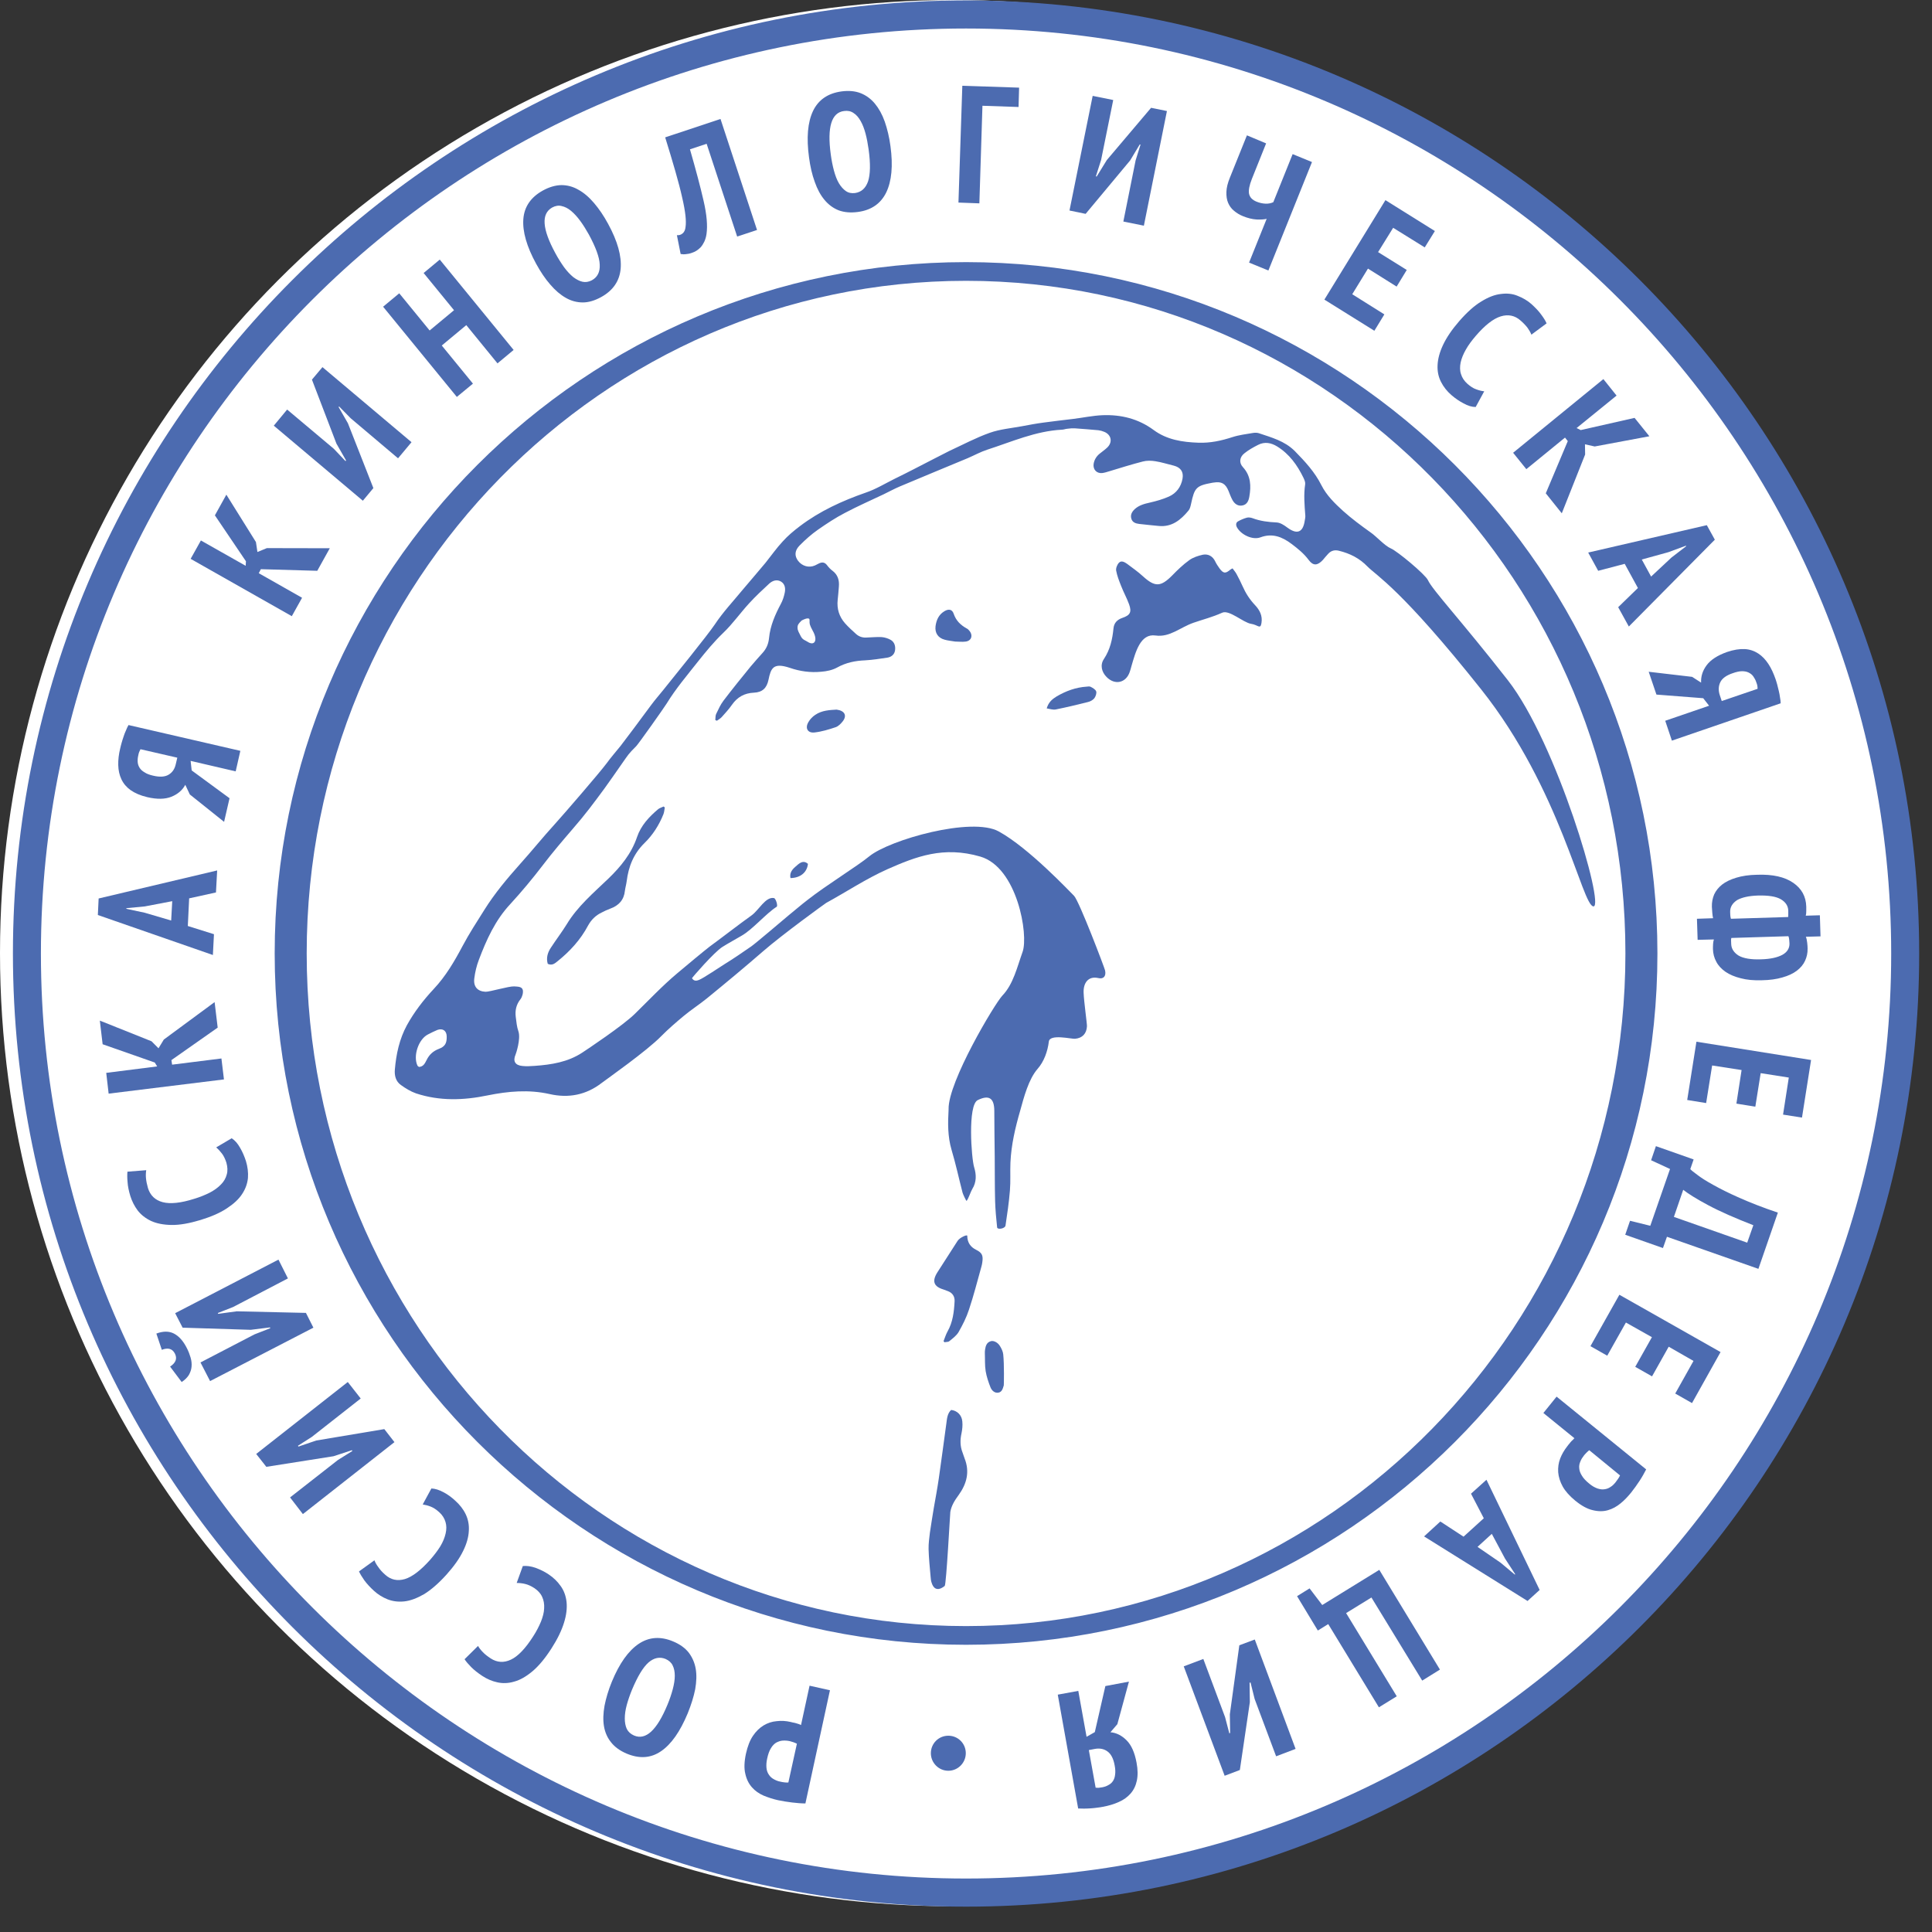 <svg width="74" height="74" viewBox="0 0 74 74" fill="none" xmlns="http://www.w3.org/2000/svg">
<rect x="0" y="0" width="74" height="74" fill="#333333" stroke="none"/>
<circle cx="36.507" cy="36.507" r="36.507" fill="white"/>
<path d="M36.185 60.745C35.889 60.981 35.746 60.817 35.69 60.642C35.659 60.56 35.649 60.472 35.644 60.39C35.613 60.035 35.577 59.691 35.567 59.336C35.562 59.125 35.593 58.909 35.618 58.698C35.664 58.385 35.715 58.076 35.766 57.763C35.833 57.382 35.904 57.002 35.96 56.616C36.062 55.922 36.149 55.222 36.246 54.533C36.272 54.343 36.282 54.143 36.43 54.004C36.665 54.03 36.839 54.204 36.859 54.446C36.874 54.595 36.859 54.749 36.828 54.899C36.772 55.151 36.772 55.392 36.869 55.639C36.9 55.711 36.915 55.788 36.946 55.86C37.15 56.374 37.028 56.832 36.721 57.259C36.578 57.454 36.445 57.655 36.4 57.907C36.394 57.901 36.246 60.693 36.185 60.745Z" fill="#4C6BB0"/>
<path d="M36.139 51.371C36.19 51.247 36.226 51.119 36.292 51C36.496 50.641 36.542 50.245 36.563 49.843C36.573 49.664 36.486 49.525 36.318 49.458C36.257 49.432 36.2 49.412 36.139 49.391C35.761 49.278 35.69 49.072 35.904 48.733C36.165 48.327 36.42 47.926 36.68 47.525C36.762 47.401 37.048 47.273 37.048 47.334C37.053 47.591 37.165 47.761 37.395 47.874C37.62 47.987 37.661 48.095 37.625 48.347C37.615 48.409 37.605 48.476 37.584 48.538C37.431 49.083 37.293 49.628 37.114 50.162C37.017 50.461 36.874 50.743 36.716 51.021C36.634 51.16 36.486 51.268 36.359 51.371C36.318 51.407 36.236 51.396 36.175 51.412C36.165 51.396 36.154 51.381 36.139 51.371Z" fill="#4C6BB0"/>
<path d="M38.447 53.063C38.411 53.182 38.381 53.315 38.243 53.341C38.1 53.367 37.992 53.264 37.941 53.146C37.86 52.94 37.788 52.729 37.753 52.518C37.717 52.292 37.732 52.061 37.722 51.834C37.722 51.783 37.722 51.732 37.732 51.685C37.753 51.547 37.793 51.418 37.947 51.372C38.054 51.336 38.222 51.418 38.304 51.562C38.36 51.654 38.416 51.768 38.426 51.876C38.467 52.251 38.452 53.048 38.447 53.063Z" fill="#4C6BB0"/>
<path d="M47.209 21.77C47.265 21.848 47.321 21.909 47.362 21.986C47.444 22.135 47.52 22.29 47.592 22.449C47.709 22.716 47.867 22.963 48.072 23.179C48.25 23.369 48.363 23.585 48.317 23.863C48.276 24.125 48.179 23.93 47.919 23.894C47.622 23.848 47.086 23.349 46.816 23.467C46.412 23.647 46.131 23.709 45.713 23.853C45.187 24.038 44.809 24.418 44.258 24.341C43.681 24.259 43.497 24.963 43.333 25.529C43.313 25.596 43.298 25.668 43.272 25.735C43.129 26.161 42.7 26.254 42.384 25.93C42.195 25.74 42.128 25.472 42.282 25.241C42.522 24.881 42.608 24.485 42.649 24.069C42.67 23.858 42.792 23.735 42.986 23.668C43.288 23.565 43.354 23.447 43.247 23.148C43.16 22.907 43.032 22.68 42.94 22.439C42.864 22.248 42.787 22.053 42.751 21.853C42.736 21.76 42.792 21.621 42.859 21.554C42.95 21.457 43.073 21.529 43.17 21.596C43.374 21.75 43.589 21.899 43.778 22.074C44.237 22.49 44.457 22.485 44.896 22.043C45.1 21.832 45.315 21.626 45.549 21.457C45.697 21.349 45.891 21.287 46.075 21.246C46.279 21.21 46.448 21.302 46.545 21.503C46.591 21.601 46.652 21.688 46.714 21.776C46.861 21.971 46.938 21.976 47.127 21.817C47.137 21.806 47.163 21.796 47.209 21.77Z" fill="#4C6BB0"/>
<path d="M25.463 30.927C25.448 31.014 25.442 31.101 25.412 31.184C25.243 31.605 25.003 31.981 24.687 32.289C24.268 32.7 24.074 33.189 24.003 33.755C23.987 33.878 23.952 33.996 23.936 34.114C23.901 34.469 23.701 34.685 23.375 34.803C23.262 34.845 23.15 34.896 23.043 34.953C22.818 35.061 22.65 35.225 22.527 35.446C22.236 35.996 21.828 36.439 21.348 36.824C21.251 36.901 21.148 36.994 20.98 36.917C20.914 36.691 20.975 36.485 21.102 36.295C21.297 35.996 21.516 35.709 21.705 35.405C22.124 34.711 22.731 34.202 23.303 33.652C23.773 33.199 24.186 32.695 24.401 32.058C24.549 31.621 24.86 31.287 25.208 30.994C25.264 30.947 25.345 30.927 25.417 30.891C25.432 30.901 25.448 30.916 25.463 30.927Z" fill="#4C6BB0"/>
<path d="M36.584 24.573C36.431 24.547 36.303 24.537 36.18 24.501C35.93 24.434 35.803 24.244 35.833 23.986C35.864 23.75 35.956 23.544 36.165 23.416C36.328 23.313 36.471 23.333 36.528 23.508C36.619 23.776 36.793 23.94 37.023 24.069C37.069 24.089 37.104 24.13 37.135 24.166C37.273 24.336 37.212 24.537 36.997 24.573C36.859 24.593 36.711 24.573 36.584 24.573Z" fill="#4C6BB0"/>
<path d="M40.091 27.133C40.168 26.876 40.321 26.768 40.479 26.67C40.832 26.465 41.209 26.326 41.623 26.3C41.674 26.295 41.73 26.285 41.771 26.305C41.853 26.346 41.96 26.408 41.986 26.48C42.011 26.552 41.965 26.681 41.914 26.747C41.853 26.819 41.756 26.871 41.664 26.891C41.255 26.994 40.847 27.092 40.438 27.174C40.331 27.195 40.219 27.154 40.091 27.133Z" fill="#4C6BB0"/>
<path d="M32.044 27.18C32.355 27.221 32.447 27.406 32.284 27.622C32.212 27.714 32.115 27.817 32.008 27.853C31.748 27.941 31.477 28.023 31.207 28.054C30.936 28.09 30.824 27.889 30.967 27.653C31.028 27.545 31.125 27.447 31.227 27.38C31.482 27.205 31.789 27.195 32.044 27.18Z" fill="#4C6BB0"/>
<path d="M30.701 23.77C30.701 23.77 31.008 23.595 31.008 23.749C31.003 23.898 31.013 23.94 31.125 24.151C31.243 24.356 31.253 24.51 31.202 24.587C31.151 24.665 31.044 24.654 30.941 24.587C30.839 24.521 30.747 24.51 30.676 24.377C30.61 24.243 30.548 24.156 30.548 24.048C30.543 23.934 30.589 23.883 30.701 23.77ZM16.814 40.172C16.594 40.255 16.441 40.393 16.339 40.604C16.277 40.722 16.221 40.856 16.048 40.866C16.022 40.846 16.002 40.836 15.992 40.82C15.813 40.45 16.027 39.807 16.39 39.622C16.512 39.56 16.63 39.499 16.757 39.447C16.967 39.375 17.11 39.488 17.11 39.704C17.115 39.961 17.043 40.085 16.814 40.172ZM57.757 26.058C55.94 23.734 54.872 22.608 54.694 22.222C54.587 21.996 53.509 21.101 53.269 21.004C53.039 20.906 52.708 20.536 52.503 20.397C52.136 20.135 51.773 19.867 51.441 19.569C51.125 19.281 50.813 18.978 50.614 18.587C50.359 18.078 49.986 17.677 49.593 17.276C49.2 16.885 48.7 16.757 48.214 16.592C48.148 16.572 48.072 16.572 48 16.582C47.734 16.628 47.464 16.659 47.209 16.741C46.785 16.88 46.356 16.973 45.907 16.957C45.289 16.936 44.691 16.844 44.186 16.469C43.599 16.037 42.94 15.877 42.236 15.903C41.853 15.918 41.475 16.001 41.092 16.047C40.719 16.093 40.341 16.134 39.968 16.186C39.693 16.222 39.422 16.273 39.147 16.325C38.733 16.402 38.304 16.438 37.911 16.577C37.375 16.767 36.869 17.039 36.354 17.276C36.154 17.374 35.961 17.482 35.761 17.579C35.261 17.836 34.761 18.099 34.255 18.345C33.893 18.525 33.54 18.741 33.157 18.87C32.259 19.183 31.401 19.574 30.635 20.155C30.405 20.33 30.175 20.52 29.982 20.736C29.742 20.993 29.542 21.281 29.323 21.554C29.042 21.893 28.751 22.227 28.465 22.567C28.098 23.014 27.694 23.441 27.378 23.919C27.107 24.325 25.764 25.981 25.396 26.439C25.243 26.629 25.085 26.809 24.937 27.009C24.636 27.421 23.86 28.459 23.768 28.572C23.589 28.794 23.4 29.009 23.232 29.241C22.951 29.616 21.618 31.159 21.251 31.565C20.791 32.069 20.367 32.598 19.913 33.102C19.418 33.658 18.948 34.218 18.555 34.845C18.264 35.308 17.968 35.761 17.712 36.244C17.401 36.83 17.069 37.396 16.614 37.879C16.216 38.306 15.864 38.763 15.583 39.272C15.297 39.802 15.175 40.373 15.124 40.964C15.103 41.196 15.159 41.422 15.358 41.56C15.537 41.689 15.731 41.807 15.935 41.879C16.839 42.178 17.758 42.147 18.677 41.956C19.463 41.797 20.25 41.725 21.051 41.905C21.776 42.07 22.45 41.941 23.048 41.478C23.201 41.36 24.784 40.249 25.33 39.684C25.601 39.411 25.892 39.159 26.188 38.913C26.474 38.676 26.785 38.475 27.071 38.244C27.801 37.648 28.526 37.046 29.236 36.429C29.976 35.786 31.615 34.599 31.646 34.583C32.427 34.156 33.173 33.658 33.99 33.293C35.087 32.809 36.134 32.398 37.548 32.809C38.963 33.221 39.402 35.807 39.167 36.46C38.958 37.041 38.815 37.694 38.391 38.136C38.095 38.45 36.313 41.437 36.333 42.481C36.333 42.486 36.333 42.496 36.333 42.502C36.303 43.021 36.297 43.53 36.446 44.039C36.609 44.584 36.726 45.134 36.869 45.684C36.88 45.73 36.997 45.988 37.023 45.998C37.104 45.895 37.176 45.648 37.242 45.54C37.405 45.278 37.4 44.995 37.313 44.712C37.206 44.373 37.058 42.322 37.451 42.136C37.88 41.926 38.079 42.059 38.084 42.538C38.084 43.124 38.095 43.715 38.1 44.301C38.105 44.872 38.1 45.437 38.115 46.003C38.125 46.342 38.156 46.677 38.192 47.011C38.202 47.108 38.493 47.062 38.513 46.944C38.58 46.502 38.646 46.049 38.682 45.602C38.712 45.247 38.687 44.882 38.702 44.527C38.733 43.849 38.886 43.196 39.075 42.543C39.218 42.023 39.397 41.339 39.739 40.944C39.989 40.661 40.127 40.27 40.173 39.895C40.209 39.591 41.041 39.802 41.179 39.787C41.459 39.761 41.618 39.591 41.633 39.308C41.638 39.211 41.516 38.357 41.505 38.023C41.49 37.653 41.679 37.375 42.067 37.462C42.276 37.514 42.373 37.38 42.327 37.169C42.307 37.072 41.337 34.516 41.138 34.311C40.974 34.151 39.407 32.48 38.258 31.848C37.222 31.272 34.071 32.166 33.295 32.799C32.825 33.185 31.656 33.899 30.936 34.465C30.681 34.66 30.441 34.871 30.191 35.072C30.063 35.18 28.95 36.126 28.782 36.244C28.44 36.48 28.098 36.717 27.745 36.933C27.577 37.036 26.954 37.462 26.77 37.535C26.678 37.571 26.576 37.586 26.505 37.468C26.51 37.442 27.352 36.47 27.669 36.27C27.898 36.126 28.174 35.977 28.409 35.838C28.833 35.596 29.333 34.995 29.747 34.732C29.803 34.696 29.716 34.413 29.645 34.398C29.323 34.336 29.062 34.866 28.787 35.061C28.256 35.442 27.725 35.858 27.178 36.259C27.041 36.362 26.218 37.041 25.943 37.277C25.366 37.761 24.855 38.306 24.319 38.83C23.86 39.283 22.456 40.218 22.297 40.321C21.746 40.681 21.123 40.779 20.485 40.825C20.326 40.836 20.168 40.846 20.015 40.83C19.729 40.805 19.637 40.645 19.749 40.388C19.76 40.368 19.954 39.797 19.857 39.504C19.795 39.334 19.78 39.144 19.755 38.954C19.724 38.707 19.77 38.481 19.933 38.275C20.005 38.182 20.046 38.028 20.025 37.92C19.989 37.781 19.826 37.792 19.693 37.781C19.484 37.771 18.759 37.992 18.596 37.987C18.284 37.972 18.126 37.786 18.167 37.473C18.197 37.236 18.253 36.995 18.34 36.768C18.631 35.997 18.968 35.246 19.545 34.629C19.984 34.151 20.403 33.647 20.796 33.133C21.159 32.655 21.547 32.203 21.94 31.745C22.41 31.205 22.731 30.773 23.155 30.197C23.257 30.058 23.737 29.375 23.824 29.246C24.079 28.886 24.049 28.901 24.37 28.578C24.457 28.49 25.427 27.122 25.534 26.948C25.887 26.372 26.321 25.863 26.739 25.333C27.041 24.953 27.347 24.582 27.699 24.243C28.062 23.898 28.358 23.472 28.7 23.102C28.94 22.839 29.205 22.593 29.466 22.351C29.593 22.238 29.757 22.181 29.92 22.279C30.073 22.377 30.089 22.546 30.058 22.701C30.027 22.85 29.982 22.994 29.91 23.127C29.691 23.539 29.502 23.965 29.456 24.438C29.435 24.654 29.359 24.84 29.216 24.999C29.062 25.174 28.899 25.349 28.751 25.529C28.399 25.96 28.046 26.397 27.709 26.84C27.592 26.994 27.515 27.174 27.429 27.349C27.398 27.416 27.408 27.498 27.398 27.58C27.418 27.585 27.439 27.601 27.459 27.606C27.52 27.565 27.587 27.523 27.638 27.472C27.776 27.318 27.919 27.163 28.036 26.994C28.245 26.696 28.516 26.547 28.879 26.531C29.2 26.516 29.369 26.356 29.435 26.038C29.527 25.59 29.619 25.369 30.252 25.58C30.64 25.714 31.044 25.77 31.452 25.729C31.661 25.714 31.881 25.667 32.06 25.57C32.402 25.379 32.759 25.307 33.142 25.292C33.428 25.276 33.709 25.23 33.99 25.189C34.143 25.163 34.255 25.071 34.281 24.917C34.306 24.757 34.265 24.603 34.127 24.515C34.025 24.454 33.893 24.413 33.77 24.402C33.586 24.392 33.397 24.413 33.214 24.418C33.055 24.433 32.912 24.392 32.795 24.289C32.647 24.156 32.499 24.022 32.366 23.873C32.141 23.616 32.049 23.317 32.085 22.978C32.106 22.808 32.116 22.634 32.131 22.464C32.151 22.222 32.09 22.012 31.881 21.857C31.804 21.801 31.733 21.724 31.672 21.641C31.585 21.533 31.488 21.523 31.37 21.58C31.319 21.605 31.268 21.631 31.217 21.657C30.987 21.759 30.727 21.688 30.569 21.482C30.426 21.292 30.431 21.086 30.635 20.885C30.849 20.669 31.079 20.464 31.329 20.289C31.661 20.058 32.003 19.831 32.361 19.646C32.846 19.389 33.351 19.168 33.847 18.932C34.051 18.834 34.255 18.721 34.464 18.633C35.332 18.268 36.2 17.908 37.068 17.548C37.319 17.44 37.559 17.307 37.814 17.224C38.753 16.921 39.667 16.51 40.673 16.458C40.739 16.458 40.811 16.427 40.883 16.422C40.98 16.407 41.082 16.402 41.179 16.407C41.475 16.427 41.776 16.453 42.072 16.479C42.149 16.489 42.225 16.51 42.297 16.541C42.572 16.654 42.624 16.942 42.404 17.147C42.317 17.23 42.215 17.297 42.123 17.374C41.995 17.476 41.914 17.61 41.888 17.77C41.858 17.98 42.001 18.14 42.215 18.119C42.312 18.109 42.409 18.073 42.501 18.047C42.925 17.919 43.349 17.785 43.772 17.677C43.925 17.636 44.099 17.641 44.257 17.667C44.492 17.703 44.727 17.78 44.962 17.836C45.217 17.903 45.34 18.068 45.294 18.33C45.238 18.649 45.059 18.89 44.773 19.019C44.543 19.122 44.288 19.194 44.043 19.25C43.828 19.297 43.624 19.353 43.461 19.502C43.359 19.6 43.287 19.718 43.333 19.867C43.374 20.011 43.502 20.052 43.635 20.068C43.885 20.099 44.13 20.119 44.38 20.145C44.885 20.196 45.227 19.914 45.524 19.554C45.58 19.487 45.6 19.389 45.621 19.297C45.753 18.674 45.82 18.602 46.443 18.489C46.458 18.489 46.473 18.484 46.484 18.484C46.785 18.433 46.938 18.52 47.055 18.803C47.101 18.921 47.147 19.045 47.209 19.158C47.29 19.302 47.423 19.399 47.597 19.358C47.765 19.322 47.826 19.178 47.852 19.024C47.923 18.613 47.913 18.227 47.607 17.893C47.449 17.723 47.479 17.507 47.663 17.363C47.821 17.235 48.005 17.132 48.189 17.039C48.439 16.911 48.684 16.957 48.919 17.101C49.384 17.389 49.69 17.816 49.925 18.299C49.961 18.376 50.002 18.469 49.991 18.546C49.93 18.947 49.966 19.343 49.996 19.744C50.002 19.811 49.986 19.872 49.976 19.934C49.91 20.397 49.68 20.484 49.307 20.207C49.184 20.114 49.036 20.017 48.894 20.011C48.577 19.996 48.271 19.96 47.974 19.847C47.913 19.826 47.831 19.811 47.765 19.826C47.648 19.857 47.525 19.909 47.418 19.97C47.336 20.017 47.331 20.109 47.377 20.196C47.53 20.479 47.974 20.695 48.276 20.582C48.735 20.412 49.108 20.561 49.471 20.834C49.71 21.014 49.94 21.199 50.124 21.446C50.298 21.682 50.466 21.667 50.67 21.446C50.742 21.364 50.808 21.276 50.88 21.204C50.992 21.086 51.13 21.055 51.288 21.096C51.707 21.199 52.074 21.384 52.376 21.698C52.718 22.047 53.667 22.551 56.726 26.397C59.784 30.238 60.601 34.712 61.035 34.717C61.469 34.722 59.626 28.454 57.757 26.058Z" fill="#4C6BB0"/>
<path d="M30.946 33.087C30.911 33.421 30.65 33.627 30.277 33.632C30.226 33.37 30.41 33.247 30.569 33.108C30.681 33.02 30.803 32.959 30.946 33.087Z" fill="#4C6BB0"/>
<path d="M37.002 10.756C23.076 10.756 11.747 22.315 11.747 36.517C11.747 50.724 23.076 62.283 37.002 62.283C50.928 62.283 62.257 50.724 62.257 36.517C62.262 22.315 50.933 10.756 37.002 10.756ZM37.002 62.999C22.401 62.999 10.521 51.116 10.521 36.517C10.521 21.919 22.401 10.04 37.002 10.04C51.603 10.04 63.483 21.913 63.483 36.517C63.488 51.121 51.608 62.999 37.002 62.999ZM37.002 1.092C17.466 1.092 1.567 16.989 1.567 36.522C1.567 56.061 17.466 71.952 37.002 71.952C56.538 71.952 72.437 56.061 72.437 36.522C72.437 16.989 56.543 1.092 37.002 1.092ZM37.002 73.029C16.873 73.029 0.495 56.653 0.495 36.522C0.495 16.396 16.873 0.016 37.002 0.016C57.136 0.016 73.509 16.391 73.509 36.522C73.514 56.653 57.136 73.029 37.002 73.029Z" fill="#4C6BB0"/>
<path d="M30.523 66.788C30.497 66.772 30.451 66.757 30.39 66.731C30.323 66.71 30.278 66.695 30.252 66.69C30.16 66.669 30.073 66.664 29.981 66.669C29.895 66.674 29.813 66.705 29.731 66.746C29.655 66.793 29.583 66.865 29.527 66.963C29.466 67.06 29.42 67.189 29.384 67.358C29.353 67.497 29.348 67.61 29.358 67.718C29.369 67.826 29.404 67.909 29.45 67.975C29.496 68.047 29.558 68.104 29.634 68.145C29.706 68.186 29.787 68.222 29.874 68.238C30.002 68.269 30.109 68.279 30.196 68.274L30.523 66.788ZM30.849 69.076C30.691 69.076 30.523 69.06 30.344 69.04C30.16 69.019 29.981 68.988 29.803 68.952C29.614 68.911 29.43 68.85 29.251 68.778C29.073 68.7 28.924 68.598 28.802 68.459C28.679 68.32 28.593 68.15 28.547 67.939C28.496 67.734 28.506 67.472 28.572 67.168C28.634 66.891 28.72 66.664 28.838 66.489C28.955 66.315 29.093 66.181 29.246 66.088C29.399 65.996 29.568 65.939 29.752 65.924C29.93 65.903 30.104 65.914 30.283 65.955C30.303 65.96 30.329 65.965 30.364 65.975C30.405 65.98 30.441 65.991 30.482 66.001C30.523 66.016 30.564 66.027 30.599 66.037C30.635 66.052 30.666 66.063 30.681 66.073L31.008 64.566L31.789 64.741L30.849 69.076Z" fill="#4C6BB0"/>
<path d="M25.565 65.296C25.651 65.09 25.718 64.889 25.769 64.699C25.82 64.504 25.846 64.339 25.846 64.185C25.846 64.031 25.82 63.902 25.764 63.789C25.713 63.681 25.621 63.599 25.493 63.542C25.269 63.45 25.049 63.496 24.84 63.676C24.63 63.861 24.421 64.211 24.207 64.72C24.125 64.92 24.058 65.116 24.007 65.301C23.956 65.491 23.931 65.661 23.931 65.82C23.931 65.974 23.956 66.108 24.007 66.221C24.064 66.334 24.155 66.416 24.283 66.473C24.733 66.668 25.161 66.272 25.565 65.296ZM26.341 65.625C26.05 66.324 25.713 66.807 25.32 67.075C24.932 67.342 24.492 67.373 24.002 67.167C23.747 67.059 23.548 66.915 23.41 66.74C23.267 66.566 23.175 66.36 23.134 66.123C23.093 65.882 23.104 65.625 23.155 65.332C23.211 65.049 23.303 64.735 23.436 64.411C23.727 63.707 24.069 63.228 24.467 62.961C24.86 62.699 25.299 62.668 25.779 62.869C26.04 62.977 26.239 63.121 26.377 63.295C26.514 63.475 26.606 63.681 26.647 63.917C26.688 64.154 26.678 64.411 26.627 64.704C26.571 64.987 26.474 65.296 26.341 65.625Z" fill="#4C6BB0"/>
<path d="M20.025 59.983C20.168 59.968 20.331 59.989 20.51 60.05C20.689 60.117 20.852 60.194 21.006 60.297C21.2 60.426 21.353 60.575 21.475 60.749C21.598 60.919 21.674 61.125 21.7 61.356C21.725 61.593 21.695 61.86 21.603 62.153C21.511 62.452 21.353 62.781 21.118 63.146C20.873 63.526 20.633 63.814 20.393 64.015C20.153 64.215 19.923 64.349 19.693 64.41C19.469 64.477 19.249 64.483 19.045 64.436C18.835 64.39 18.652 64.308 18.478 64.195C18.305 64.081 18.162 63.968 18.049 63.855C17.937 63.742 17.85 63.639 17.794 63.552L18.31 63.043C18.356 63.125 18.417 63.202 18.493 63.279C18.57 63.362 18.672 63.439 18.795 63.521C19.04 63.68 19.3 63.696 19.571 63.567C19.841 63.439 20.122 63.146 20.418 62.683C20.546 62.487 20.643 62.297 20.72 62.112C20.791 61.932 20.837 61.763 20.842 61.603C20.852 61.444 20.827 61.295 20.765 61.161C20.704 61.027 20.602 60.919 20.464 60.827C20.337 60.744 20.219 60.693 20.107 60.667C20 60.642 19.892 60.631 19.79 60.631L20.025 59.983Z" fill="#4C6BB0"/>
<path d="M16.523 57.012C16.666 57.017 16.824 57.068 16.987 57.156C17.156 57.243 17.304 57.356 17.437 57.48C17.605 57.629 17.743 57.803 17.835 57.994C17.927 58.184 17.973 58.4 17.957 58.636C17.947 58.868 17.876 59.13 17.738 59.408C17.6 59.691 17.391 59.989 17.1 60.313C16.798 60.647 16.512 60.894 16.247 61.058C15.976 61.213 15.726 61.31 15.496 61.336C15.262 61.362 15.047 61.336 14.848 61.259C14.654 61.182 14.48 61.074 14.327 60.935C14.174 60.796 14.052 60.662 13.954 60.529C13.863 60.4 13.796 60.287 13.75 60.189L14.342 59.763C14.373 59.85 14.424 59.937 14.491 60.025C14.552 60.117 14.639 60.215 14.751 60.313C14.97 60.513 15.221 60.565 15.507 60.482C15.793 60.395 16.114 60.148 16.477 59.742C16.63 59.567 16.763 59.392 16.865 59.228C16.967 59.058 17.033 58.894 17.069 58.734C17.105 58.58 17.105 58.431 17.064 58.297C17.023 58.158 16.947 58.03 16.819 57.917C16.706 57.814 16.599 57.747 16.497 57.706C16.39 57.665 16.288 57.639 16.191 57.624L16.523 57.012Z" fill="#4C6BB0"/>
<path d="M11.943 55.037L11.412 55.376L11.432 55.407L12.111 55.175L14.72 54.738L15.108 55.237L11.601 57.993L11.11 57.355L12.943 55.921L13.495 55.577L13.479 55.546L12.775 55.777L10.201 56.183L9.813 55.69L13.321 52.934L13.816 53.566L11.943 55.037Z" fill="#4C6BB0"/>
<path d="M8.93 50.061L8.343 50.292L8.358 50.323L9.068 50.226L11.718 50.287L12.004 50.853L8.047 52.899L7.679 52.185L9.747 51.11L10.354 50.873L10.339 50.843L9.604 50.935L6.995 50.853L6.709 50.298L10.666 48.246L11.028 48.966L8.93 50.061ZM6.515 52.344C6.734 52.2 6.796 52.036 6.699 51.845C6.602 51.655 6.433 51.609 6.198 51.701L5.989 51.079C6.249 50.981 6.474 50.981 6.663 51.079C6.852 51.177 7.015 51.357 7.148 51.619C7.22 51.753 7.265 51.881 7.301 52C7.337 52.123 7.347 52.236 7.337 52.349C7.327 52.462 7.291 52.56 7.235 52.663C7.174 52.761 7.082 52.853 6.959 52.935L6.515 52.344Z" fill="#4C6BB0"/>
<path d="M8.874 43.598C8.996 43.675 9.104 43.798 9.196 43.963C9.293 44.127 9.364 44.302 9.42 44.472C9.487 44.693 9.512 44.909 9.497 45.12C9.476 45.33 9.405 45.536 9.272 45.737C9.145 45.932 8.95 46.112 8.69 46.282C8.43 46.456 8.098 46.6 7.679 46.729C7.25 46.858 6.883 46.924 6.571 46.919C6.26 46.914 5.999 46.863 5.785 46.765C5.57 46.662 5.402 46.529 5.274 46.364C5.147 46.194 5.055 46.009 4.993 45.814C4.932 45.613 4.896 45.438 4.886 45.274C4.871 45.12 4.871 44.986 4.881 44.878L5.601 44.821C5.586 44.914 5.581 45.012 5.591 45.125C5.601 45.238 5.627 45.361 5.667 45.505C5.754 45.788 5.943 45.968 6.229 46.045C6.52 46.122 6.923 46.081 7.439 45.917C7.664 45.85 7.863 45.767 8.037 45.68C8.21 45.587 8.353 45.485 8.465 45.366C8.578 45.253 8.649 45.125 8.685 44.986C8.726 44.847 8.716 44.693 8.67 44.528C8.624 44.389 8.568 44.271 8.501 44.184C8.43 44.091 8.358 44.014 8.282 43.947L8.874 43.598Z" fill="#4C6BB0"/>
<path d="M6.566 40.604L6.592 40.779L8.481 40.542L8.578 41.344L4.161 41.889L4.069 41.093L6.02 40.846L5.928 40.697L3.931 39.997L3.824 39.092L5.805 39.884L6.071 40.152L6.275 39.817L8.22 38.383L8.338 39.36L6.566 40.604Z" fill="#4C6BB0"/>
<path d="M6.556 35.258L6.597 34.517L5.545 34.718L4.84 34.785V34.81L5.54 34.959L6.556 35.258ZM7.245 34.409L7.194 35.468L8.195 35.782L8.154 36.579L3.748 35.047L3.778 34.414L8.318 33.34L8.272 34.183L7.245 34.409Z" fill="#4C6BB0"/>
<path d="M5.381 28.697C5.361 28.733 5.346 28.769 5.33 28.805C5.315 28.841 5.305 28.887 5.295 28.939C5.274 29.026 5.269 29.103 5.274 29.186C5.279 29.268 5.305 29.34 5.346 29.407C5.386 29.473 5.453 29.535 5.535 29.581C5.616 29.638 5.729 29.679 5.866 29.71C6.127 29.772 6.326 29.756 6.464 29.669C6.607 29.581 6.694 29.448 6.734 29.263L6.791 29.021L5.381 28.697ZM9.206 28.759L9.027 29.545L7.301 29.144L7.342 29.509L8.792 30.574L8.583 31.479L7.271 30.43L7.097 30.06C6.985 30.27 6.806 30.419 6.566 30.517C6.321 30.615 6.015 30.62 5.642 30.533C5.376 30.471 5.167 30.378 5.004 30.265C4.845 30.152 4.728 30.013 4.651 29.849C4.575 29.689 4.534 29.509 4.529 29.304C4.524 29.103 4.549 28.887 4.605 28.661C4.616 28.605 4.636 28.538 4.656 28.46C4.682 28.378 4.702 28.296 4.733 28.214C4.758 28.131 4.789 28.054 4.825 27.977C4.855 27.9 4.886 27.833 4.922 27.771L9.206 28.759Z" fill="#4C6BB0"/>
<path d="M9.992 21.801L9.911 21.955L11.57 22.896L11.177 23.601L7.302 21.405L7.695 20.701L9.41 21.672L9.42 21.498L8.231 19.739L8.67 18.947L9.803 20.762L9.86 21.143L10.222 20.994L12.632 20.999L12.152 21.863L9.992 21.801Z" fill="#4C6BB0"/>
<path d="M13.433 16.021L12.989 15.569L12.969 15.59L13.326 16.212L14.301 18.695L13.898 19.179L10.487 16.304L10.998 15.687L12.785 17.189L13.234 17.662L13.255 17.636L12.887 16.993L11.948 14.541L12.351 14.062L15.762 16.937L15.246 17.554L13.433 16.021Z" fill="#4C6BB0"/>
<path d="M17.86 12.453L16.921 13.234L18.115 14.694L17.498 15.203L14.674 11.748L15.292 11.234L16.456 12.658L17.39 11.882L16.226 10.457L16.844 9.943L19.673 13.404L19.055 13.918L17.86 12.453Z" fill="#4C6BB0"/>
<path d="M21.271 9.697C21.378 9.897 21.49 10.072 21.603 10.232C21.72 10.391 21.837 10.514 21.955 10.612C22.078 10.704 22.195 10.766 22.312 10.792C22.43 10.818 22.552 10.797 22.67 10.735C22.884 10.617 22.986 10.417 22.971 10.134C22.961 9.856 22.818 9.47 22.557 8.987C22.45 8.797 22.343 8.622 22.226 8.463C22.113 8.308 21.996 8.18 21.873 8.077C21.756 7.979 21.633 7.918 21.511 7.892C21.393 7.861 21.271 7.882 21.148 7.949C20.724 8.19 20.765 8.766 21.271 9.697ZM20.535 10.103C20.173 9.44 20.01 8.869 20.045 8.391C20.081 7.918 20.331 7.553 20.796 7.296C21.041 7.162 21.276 7.095 21.5 7.09C21.725 7.09 21.945 7.146 22.149 7.265C22.358 7.378 22.557 7.547 22.751 7.774C22.94 7.995 23.124 8.262 23.293 8.576C23.655 9.239 23.813 9.81 23.773 10.288C23.732 10.761 23.482 11.126 23.027 11.378C22.782 11.512 22.547 11.584 22.323 11.584C22.098 11.584 21.878 11.527 21.674 11.409C21.465 11.291 21.266 11.121 21.077 10.9C20.883 10.679 20.704 10.411 20.535 10.103Z" fill="#4C6BB0"/>
<path d="M27.066 5.508L26.427 5.719C26.652 6.5 26.826 7.153 26.948 7.688C27.071 8.218 27.107 8.644 27.061 8.963C27.045 9.076 27.015 9.174 26.974 9.261C26.933 9.344 26.887 9.416 26.836 9.472C26.785 9.524 26.729 9.57 26.672 9.606C26.611 9.642 26.555 9.668 26.504 9.683C26.422 9.714 26.346 9.729 26.274 9.734C26.203 9.745 26.142 9.74 26.07 9.729L25.927 9.009C26.009 9.015 26.08 8.994 26.142 8.943C26.208 8.891 26.249 8.804 26.259 8.685C26.274 8.583 26.274 8.434 26.254 8.254C26.233 8.068 26.193 7.837 26.126 7.554C26.065 7.277 25.978 6.948 25.871 6.572C25.764 6.197 25.631 5.755 25.478 5.261L27.597 4.557L28.996 8.809L28.235 9.061L27.066 5.508Z" fill="#4C6BB0"/>
<path d="M31.82 5.913C31.85 6.139 31.891 6.345 31.942 6.535C31.993 6.725 32.054 6.885 32.131 7.018C32.208 7.147 32.3 7.25 32.397 7.317C32.499 7.389 32.616 7.409 32.749 7.394C32.994 7.358 33.157 7.209 33.249 6.946C33.336 6.679 33.346 6.273 33.27 5.723C33.239 5.507 33.203 5.306 33.152 5.116C33.101 4.926 33.04 4.766 32.963 4.633C32.887 4.499 32.8 4.396 32.693 4.329C32.591 4.257 32.468 4.232 32.33 4.252C31.85 4.309 31.677 4.864 31.82 5.913ZM30.987 6.026C30.885 5.275 30.936 4.684 31.14 4.252C31.345 3.825 31.707 3.573 32.233 3.501C32.509 3.465 32.749 3.486 32.963 3.568C33.173 3.651 33.356 3.784 33.51 3.969C33.663 4.154 33.79 4.381 33.888 4.658C33.984 4.936 34.061 5.25 34.107 5.599C34.209 6.35 34.153 6.941 33.944 7.373C33.734 7.8 33.372 8.052 32.856 8.119C32.58 8.155 32.335 8.134 32.126 8.057C31.917 7.975 31.733 7.841 31.58 7.656C31.426 7.471 31.304 7.245 31.207 6.967C31.105 6.689 31.033 6.376 30.987 6.026Z" fill="#4C6BB0"/>
<path d="M39.013 4.098L37.63 4.051L37.512 7.789L36.711 7.759L36.859 3.285L39.034 3.357L39.013 4.098Z" fill="#4C6BB0"/>
<path d="M43.496 6.145L43.685 5.538L43.655 5.533L43.287 6.145L41.582 8.191L40.964 8.063L41.852 3.672L42.639 3.831L42.174 6.13L41.975 6.752L42.005 6.762L42.394 6.13L44.089 4.129L44.696 4.253L43.813 8.644L43.027 8.485L43.496 6.145Z" fill="#4C6BB0"/>
<path d="M48.495 5.492L47.949 6.855C47.852 7.101 47.816 7.292 47.842 7.425C47.873 7.559 47.964 7.657 48.128 7.724C48.24 7.77 48.358 7.796 48.47 7.801C48.582 7.806 48.684 7.785 48.771 7.744L49.511 5.903L50.252 6.207L48.582 10.361L47.842 10.058L48.516 8.382C48.414 8.407 48.286 8.413 48.128 8.407C47.969 8.397 47.796 8.356 47.607 8.279C47.479 8.228 47.362 8.156 47.265 8.073C47.163 7.991 47.091 7.888 47.04 7.77C46.989 7.652 46.969 7.513 46.974 7.348C46.979 7.189 47.025 7.004 47.112 6.793L47.76 5.184L48.495 5.492Z" fill="#4C6BB0"/>
<path d="M53.065 7.666L54.959 8.849L54.571 9.476L53.361 8.725L52.784 9.656L53.882 10.34L53.494 10.977L52.396 10.288L51.794 11.27L53.024 12.042L52.641 12.669L50.727 11.476L53.065 7.666Z" fill="#4C6BB0"/>
<path d="M56.522 15.589C56.379 15.589 56.221 15.543 56.057 15.45C55.889 15.363 55.735 15.255 55.598 15.137C55.424 14.988 55.291 14.818 55.194 14.628C55.097 14.437 55.051 14.226 55.062 13.99C55.072 13.754 55.138 13.496 55.271 13.214C55.404 12.931 55.608 12.627 55.894 12.298C56.19 11.959 56.471 11.707 56.736 11.548C57.002 11.383 57.252 11.285 57.487 11.26C57.717 11.229 57.936 11.249 58.13 11.332C58.329 11.409 58.503 11.512 58.656 11.645C58.809 11.784 58.937 11.918 59.029 12.046C59.126 12.175 59.197 12.288 59.238 12.386L58.656 12.818C58.62 12.73 58.574 12.648 58.508 12.555C58.441 12.468 58.355 12.376 58.242 12.278C58.023 12.082 57.768 12.031 57.482 12.118C57.196 12.206 56.874 12.458 56.522 12.869C56.368 13.049 56.241 13.219 56.144 13.393C56.047 13.563 55.98 13.728 55.945 13.887C55.914 14.047 55.914 14.196 55.96 14.329C56.001 14.468 56.083 14.592 56.21 14.705C56.323 14.802 56.43 14.874 56.537 14.91C56.644 14.951 56.746 14.977 56.849 14.988L56.522 15.589Z" fill="#4C6BB0"/>
<path d="M60.05 16.895L59.943 16.761L58.462 17.97L57.956 17.342L61.413 14.52L61.918 15.152L60.387 16.396L60.545 16.473L62.608 16.006L63.175 16.71L61.081 17.101L60.708 17.018L60.714 17.409L59.82 19.661L59.207 18.895L60.05 16.895Z" fill="#4C6BB0"/>
<path d="M62.884 21.431L63.241 22.084L64.022 21.354L64.584 20.922L64.574 20.902L63.905 21.149L62.884 21.431ZM62.736 22.522L62.23 21.596L61.214 21.863L60.831 21.164L65.375 20.115L65.682 20.671L62.388 23.997L61.98 23.257L62.736 22.522Z" fill="#4C6BB0"/>
<path d="M67.32 26.383C67.32 26.342 67.315 26.306 67.31 26.265C67.305 26.229 67.29 26.183 67.269 26.131C67.244 26.049 67.203 25.977 67.157 25.91C67.111 25.843 67.05 25.797 66.978 25.761C66.907 25.725 66.82 25.709 66.723 25.709C66.626 25.709 66.509 25.735 66.376 25.782C66.126 25.864 65.962 25.982 65.891 26.131C65.819 26.28 65.814 26.445 65.87 26.62L65.947 26.851L67.32 26.383ZM64.037 28.368L63.782 27.607L65.462 27.031L65.237 26.743L63.445 26.604L63.149 25.73L64.813 25.925L65.156 26.146C65.145 25.91 65.212 25.689 65.37 25.478C65.523 25.272 65.784 25.103 66.146 24.974C66.401 24.887 66.631 24.851 66.825 24.861C67.024 24.871 67.193 24.933 67.346 25.031C67.494 25.128 67.622 25.262 67.734 25.432C67.846 25.602 67.933 25.797 68.01 26.018C68.03 26.069 68.045 26.136 68.071 26.218C68.091 26.296 68.112 26.378 68.132 26.465C68.153 26.548 68.168 26.635 68.178 26.712C68.194 26.799 68.204 26.872 68.204 26.938L64.037 28.368Z" fill="#4C6BB0"/>
<path d="M68.541 36.137C68.541 36.106 68.536 36.06 68.531 35.998C68.525 35.937 68.515 35.89 68.5 35.859L66.315 35.926C66.304 35.952 66.304 35.988 66.304 36.029C66.304 36.07 66.309 36.117 66.309 36.158C66.315 36.338 66.412 36.487 66.59 36.6C66.774 36.708 67.065 36.759 67.463 36.744C67.805 36.734 68.071 36.677 68.265 36.574C68.454 36.471 68.546 36.322 68.541 36.137ZM66.269 34.929C66.269 34.96 66.274 35.001 66.274 35.052C66.279 35.104 66.284 35.15 66.299 35.191L68.49 35.124C68.495 35.088 68.495 35.052 68.495 35.006C68.495 34.965 68.495 34.924 68.495 34.883C68.49 34.697 68.393 34.553 68.214 34.446C68.03 34.337 67.739 34.291 67.336 34.301C66.984 34.312 66.718 34.373 66.534 34.476C66.356 34.595 66.264 34.744 66.269 34.929ZM65.615 35.17C65.6 35.104 65.59 35.037 65.585 34.965C65.579 34.893 65.574 34.821 65.569 34.733C65.564 34.564 65.595 34.404 65.656 34.26C65.722 34.116 65.825 33.988 65.962 33.88C66.1 33.772 66.284 33.684 66.504 33.618C66.723 33.551 66.989 33.51 67.305 33.505C67.897 33.484 68.357 33.587 68.684 33.813C69.005 34.034 69.174 34.337 69.184 34.728C69.184 34.769 69.184 34.831 69.184 34.898C69.184 34.97 69.179 35.026 69.164 35.073L69.705 35.057L69.73 35.865L69.169 35.88C69.194 35.942 69.21 36.019 69.22 36.111C69.23 36.199 69.235 36.271 69.235 36.327C69.24 36.502 69.204 36.656 69.138 36.8C69.072 36.944 68.965 37.073 68.822 37.181C68.679 37.289 68.495 37.376 68.27 37.438C68.046 37.505 67.785 37.541 67.484 37.546C67.172 37.556 66.902 37.531 66.672 37.469C66.442 37.412 66.248 37.33 66.09 37.222C65.937 37.114 65.814 36.986 65.738 36.836C65.656 36.687 65.615 36.528 65.61 36.353C65.61 36.286 65.61 36.224 65.615 36.158C65.62 36.091 65.63 36.029 65.646 35.983L65.023 35.998L64.997 35.191L65.615 35.17Z" fill="#4C6BB0"/>
<path d="M69.368 40.6L69.02 42.806L68.295 42.692L68.515 41.273L67.438 41.104L67.233 42.389L66.508 42.271L66.707 40.985L65.579 40.81L65.349 42.25L64.624 42.132L64.977 39.9L69.368 40.6Z" fill="#4C6BB0"/>
<path d="M64.114 46.61L66.922 47.597L67.157 46.929C66.457 46.656 65.88 46.404 65.421 46.158C64.967 45.916 64.65 45.715 64.471 45.572L64.114 46.61ZM62.25 47.294L62.434 46.759L63.21 46.95L63.966 44.775L63.241 44.44L63.425 43.9L64.87 44.409L64.742 44.78C64.778 44.821 64.864 44.893 65.007 44.996C65.145 45.104 65.344 45.232 65.615 45.381C65.88 45.53 66.218 45.7 66.626 45.88C67.034 46.06 67.525 46.255 68.096 46.446L67.351 48.6L63.848 47.371L63.695 47.803L62.25 47.294Z" fill="#4C6BB0"/>
<path d="M65.901 51.787L64.808 53.741L64.165 53.376L64.865 52.127L63.915 51.582L63.277 52.718L62.633 52.353L63.272 51.217L62.276 50.656L61.561 51.926L60.918 51.561L62.026 49.592L65.901 51.787Z" fill="#4C6BB0"/>
<path d="M60.872 55.546C60.846 55.561 60.816 55.597 60.764 55.643C60.713 55.695 60.683 55.731 60.667 55.751C60.611 55.823 60.56 55.901 60.53 55.983C60.494 56.065 60.478 56.152 60.489 56.24C60.494 56.332 60.529 56.425 60.591 56.523C60.647 56.62 60.744 56.723 60.872 56.826C60.979 56.919 61.086 56.975 61.183 57.011C61.28 57.042 61.372 57.057 61.454 57.042C61.535 57.032 61.612 57.006 61.684 56.955C61.755 56.913 61.816 56.852 61.872 56.785C61.954 56.682 62.015 56.59 62.051 56.512L60.872 55.546ZM63.052 56.281C62.98 56.42 62.899 56.569 62.797 56.723C62.694 56.883 62.587 57.026 62.475 57.17C62.352 57.32 62.22 57.464 62.072 57.582C61.923 57.705 61.765 57.793 61.587 57.844C61.413 57.895 61.219 57.895 61.01 57.844C60.8 57.798 60.575 57.674 60.336 57.479C60.116 57.299 59.958 57.119 59.856 56.939C59.754 56.754 59.697 56.569 59.682 56.389C59.672 56.209 59.692 56.039 59.759 55.864C59.825 55.695 59.912 55.546 60.029 55.397C60.039 55.381 60.06 55.361 60.08 55.33C60.106 55.304 60.131 55.268 60.157 55.237C60.182 55.201 60.213 55.181 60.244 55.15C60.269 55.119 60.29 55.098 60.305 55.088L59.115 54.121L59.621 53.494L63.052 56.281Z" fill="#4C6BB0"/>
<path d="M57.139 58.75L56.593 59.249L57.476 59.855L58.017 60.308L58.038 60.298L57.645 59.696L57.139 58.75ZM56.057 58.858L56.833 58.153L56.343 57.212L56.935 56.678L58.972 60.899L58.508 61.321L54.545 58.848L55.168 58.277L56.057 58.858Z" fill="#4C6BB0"/>
<path d="M49.68 61.137L50.16 60.839L50.645 61.476L52.83 60.129L55.153 63.949L54.474 64.371L52.529 61.188L51.559 61.785L53.499 64.972L52.815 65.394L50.874 62.206L50.476 62.453L49.68 61.137Z" fill="#4C6BB0"/>
<path d="M46.923 65.769L47.086 66.391L47.117 66.376L47.106 65.661L47.469 63.018L48.061 62.797L49.624 66.987L48.878 67.27L48.056 65.075L47.898 64.442L47.862 64.453L47.872 65.198L47.489 67.795L46.907 68.016L45.34 63.825L46.09 63.542L46.923 65.769Z" fill="#4C6BB0"/>
<path d="M41.965 68.472C42.006 68.477 42.041 68.477 42.082 68.477C42.123 68.472 42.169 68.467 42.22 68.457C42.302 68.441 42.384 68.416 42.45 68.374C42.522 68.338 42.578 68.292 42.624 68.225C42.67 68.159 42.7 68.076 42.71 67.979C42.726 67.881 42.721 67.757 42.695 67.624C42.649 67.362 42.557 67.182 42.419 67.084C42.287 66.986 42.123 66.955 41.944 66.986L41.705 67.032L41.965 68.472ZM40.515 64.909L41.301 64.765L41.618 66.523L41.934 66.344L42.338 64.58L43.241 64.41L42.797 66.04L42.532 66.349C42.767 66.369 42.971 66.477 43.155 66.662C43.338 66.847 43.461 67.13 43.532 67.511C43.584 67.783 43.584 68.014 43.543 68.205C43.502 68.4 43.42 68.565 43.303 68.698C43.185 68.832 43.037 68.94 42.848 69.022C42.664 69.105 42.46 69.166 42.23 69.207C42.179 69.218 42.108 69.228 42.026 69.238C41.944 69.249 41.858 69.259 41.776 69.264C41.689 69.269 41.608 69.274 41.521 69.274C41.439 69.274 41.362 69.269 41.296 69.269L40.515 64.909Z" fill="#4C6BB0"/>
<path d="M36.992 67.151C36.992 67.521 36.691 67.824 36.323 67.824C35.955 67.824 35.654 67.521 35.654 67.151C35.654 66.781 35.95 66.482 36.323 66.482C36.696 66.482 36.992 66.781 36.992 67.151Z" fill="#4C6BB0"/>
</svg>
